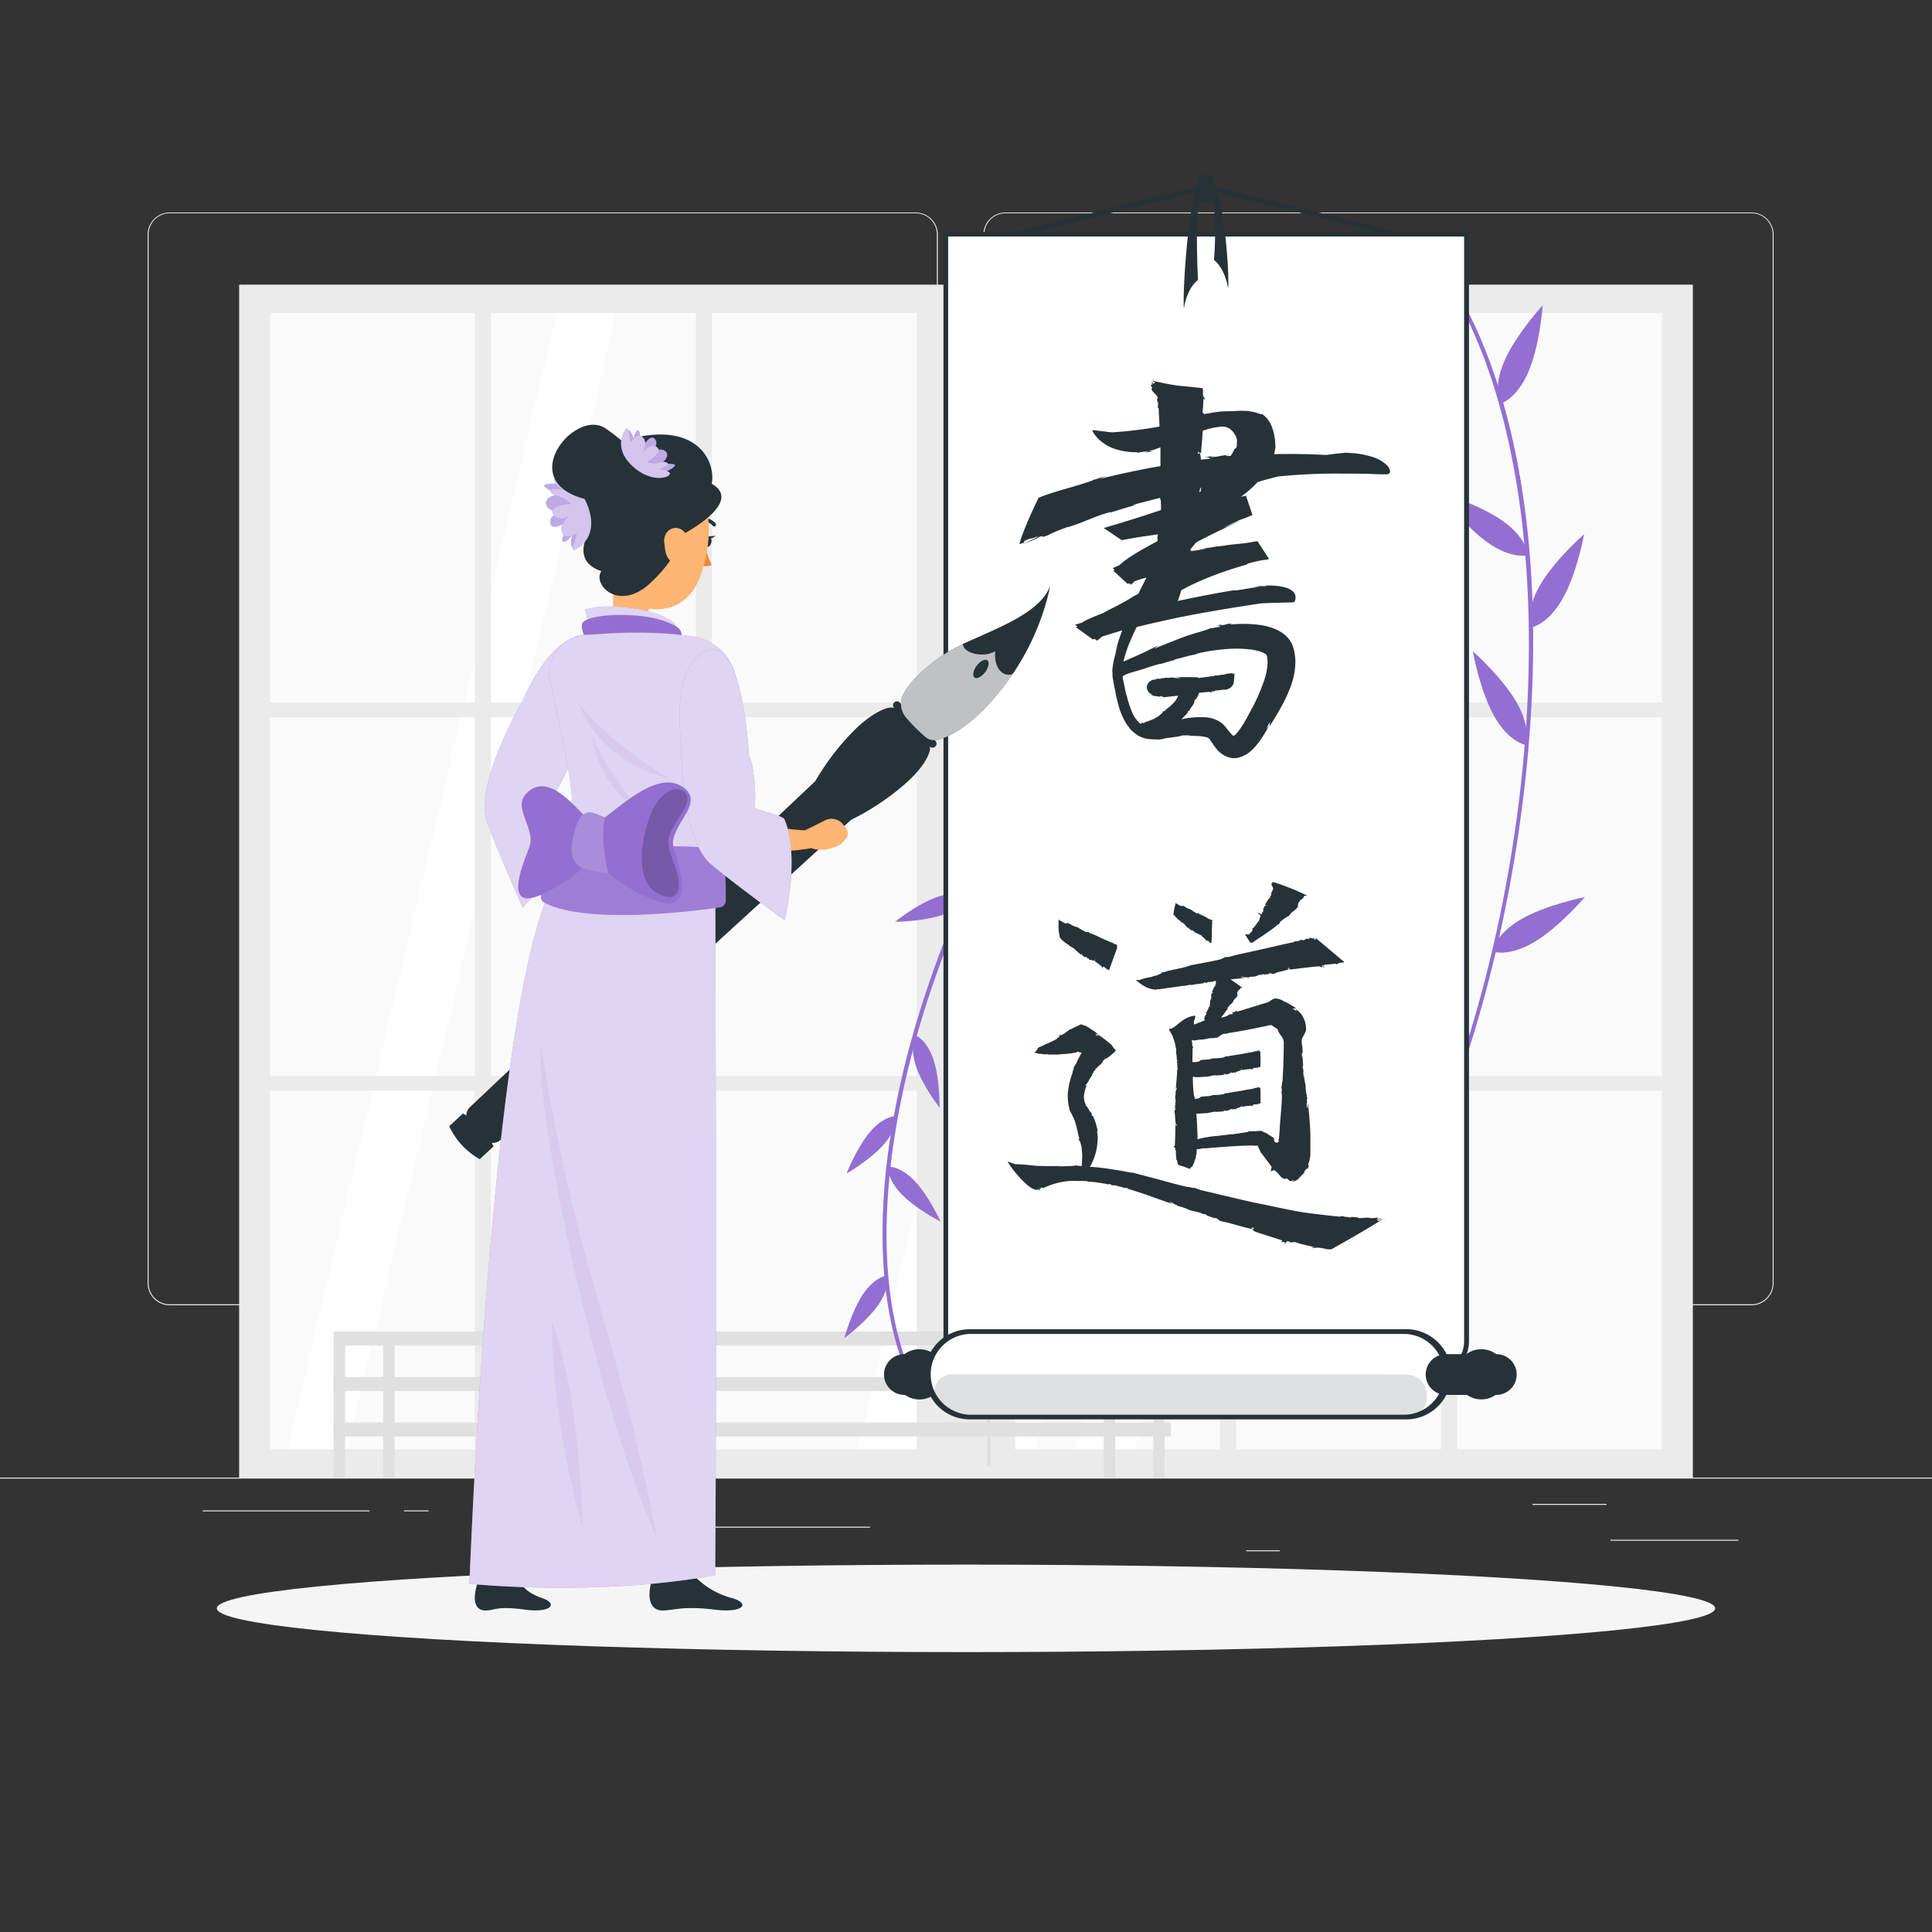 <svg xmlns="http://www.w3.org/2000/svg" viewBox="0 0 500 500"><rect x="0" y="0" width="500" height="500" fill="#333333" stroke="none"/><g id="freepik--background-complete--inject-34"><rect y="382.4" width="500" height="0.25" style="fill:#ebebeb"></rect><rect x="416.78" y="398.49" width="33.12" height="0.25" style="fill:#ebebeb"></rect><rect x="322.53" y="401.21" width="8.69" height="0.25" style="fill:#ebebeb"></rect><rect x="396.59" y="389.21" width="19.19" height="0.25" style="fill:#ebebeb"></rect><rect x="52.46" y="390.89" width="43.19" height="0.25" style="fill:#ebebeb"></rect><rect x="104.56" y="390.89" width="6.33" height="0.25" style="fill:#ebebeb"></rect><rect x="131.47" y="395.11" width="93.68" height="0.25" style="fill:#ebebeb"></rect><path d="M237,337.8H43.91a5.71,5.71,0,0,1-5.7-5.71V60.66A5.71,5.71,0,0,1,43.91,55H237a5.71,5.71,0,0,1,5.71,5.71V332.09A5.71,5.71,0,0,1,237,337.8ZM43.91,55.2a5.46,5.46,0,0,0-5.45,5.46V332.09a5.46,5.46,0,0,0,5.45,5.46H237a5.47,5.47,0,0,0,5.46-5.46V60.66A5.47,5.47,0,0,0,237,55.2Z" style="fill:#ebebeb"></path><path d="M453.31,337.8H260.21a5.72,5.72,0,0,1-5.71-5.71V60.66A5.72,5.72,0,0,1,260.21,55h193.1A5.71,5.71,0,0,1,459,60.66V332.09A5.71,5.71,0,0,1,453.31,337.8ZM260.21,55.2a5.47,5.47,0,0,0-5.46,5.46V332.09a5.47,5.47,0,0,0,5.46,5.46h193.1a5.47,5.47,0,0,0,5.46-5.46V60.66a5.47,5.47,0,0,0-5.46-5.46Z" style="fill:#ebebeb"></path><rect x="66.33" y="78.7" width="367.35" height="298.67" style="fill:#fafafa"></rect><polygon points="267.49 377.37 221.6 377.37 292.34 78.69 338.23 78.69 267.49 377.37" style="fill:#fff"></polygon><polygon points="293.23 377.37 277.88 377.37 348.63 78.69 363.97 78.69 293.23 377.37" style="fill:#fff"></polygon><polygon points="89.26 377.37 73.92 377.37 144.66 78.69 160 78.69 89.26 377.37" style="fill:#fff"></polygon><path d="M61.89,73.67V382.4H438.11V73.67ZM430.13,375.09H69.87V81H430.13Z" style="fill:#ebebeb"></path><rect x="237.26" y="77.91" width="25.48" height="301.55" style="fill:#ebebeb"></rect><rect x="66.33" y="181.79" width="367.35" height="3.83" style="fill:#ebebeb"></rect><rect x="66.33" y="278.44" width="367.35" height="3.83" style="fill:#ebebeb"></rect><rect x="32.04" y="225.94" width="300.24" height="4.18" transform="translate(410.19 45.87) rotate(90)" style="fill:#ebebeb"></rect><rect x="-25.15" y="225.94" width="300.24" height="4.18" transform="translate(353 103.07) rotate(90)" style="fill:#ebebeb"></rect><rect x="224.91" y="225.94" width="300.24" height="4.18" transform="translate(603.06 -146.99) rotate(90)" style="fill:#ebebeb"></rect><rect x="167.71" y="225.94" width="300.24" height="4.18" transform="translate(545.87 -89.8) rotate(90)" style="fill:#ebebeb"></rect><rect x="255.42" y="77.91" width="0.92" height="301.55" style="fill:#e0e0e0"></rect><rect x="99.16" y="348.22" width="2.97" height="34.18" transform="translate(201.29 730.62) rotate(180)" style="fill:#e0e0e0"></rect><rect x="298.46" y="348.22" width="2.97" height="34.18" transform="translate(599.88 730.62) rotate(180)" style="fill:#e0e0e0"></rect><rect x="86.33" y="348.22" width="2.97" height="34.18" transform="translate(175.64 730.62) rotate(180)" style="fill:#e0e0e0"></rect><rect x="285.63" y="348.22" width="2.97" height="34.18" transform="translate(574.24 730.62) rotate(180)" style="fill:#e0e0e0"></rect><rect x="86.33" y="344.62" width="216.68" height="3.6" transform="translate(389.34 692.83) rotate(180)" style="fill:#e0e0e0"></rect><rect x="86.33" y="356.38" width="216.68" height="3.6" transform="translate(389.34 716.36) rotate(180)" style="fill:#e0e0e0"></rect><rect x="86.33" y="368.14" width="216.68" height="3.6" transform="translate(389.34 739.89) rotate(180)" style="fill:#e0e0e0"></rect></g><g id="freepik--Shadow--inject-34"><ellipse id="freepik--path--inject-34" cx="250" cy="416.24" rx="193.89" ry="11.32" style="fill:#f5f5f5"></ellipse></g><g id="freepik--Parchment--inject-34"><path d="M234,352.93a.51.51,0,0,1-.47-.33c-9.09-25.29-6-62.7,8.46-102.63,13.64-37.64,35-69.57,55.7-83.33a.5.5,0,0,1,.69.14.48.48,0,0,1-.14.69c-42.45,28.21-83.33,130.38-63.77,184.79a.5.5,0,0,1-.47.67Z" style="fill:#936FD1"></path><path d="M227.42,337.54c3.05-4.48,2.17-7.46,2.17-7.46s-3.1.26-6.16,4.74-4.91,11.49-4.91,11.49S224.36,342,227.42,337.54Z" style="fill:#936FD1"></path><path d="M228.88,296c3.53-4.12,3-7.17,3-7.17s-3.1-.08-6.63,4-6.15,10.88-6.15,10.88S225.35,300.13,228.88,296Z" style="fill:#936FD1"></path><path d="M244,236.74c5.12-1.81,6.16-4.74,6.16-4.74s-2.65-1.62-7.76.19-10.76,6.36-10.76,6.36S238.87,238.54,244,236.74Z" style="fill:#936FD1"></path><path d="M236.7,305.62c-3.74-3.93-6.83-3.68-6.83-3.68s-.4,3.08,3.34,7,10.21,7.21,10.21,7.21S240.44,309.55,236.7,305.62Z" style="fill:#936FD1"></path><path d="M241.58,274.21C239.87,269.06,237,268,237,268s-1.67,2.62,0,7.77,6.15,10.88,6.15,10.88S243.29,279.36,241.58,274.21Z" style="fill:#936FD1"></path><path d="M271.92,203c.76-5.37-1.35-7.64-1.35-7.64s-2.66,1.6-3.42,7,.67,12.48.67,12.48S271.16,208.33,271.92,203Z" style="fill:#936FD1"></path><path d="M337.32,349.88a.51.51,0,0,1-.36-.15.51.51,0,0,1,0-.71c24.89-24.53,45.77-74.38,54.51-130.09,9.12-58.22,3.21-112-15.82-144a.5.5,0,0,1,.18-.68.48.48,0,0,1,.68.17c19.43,32.62,25.24,85.34,15.94,144.66-8.76,55.9-29.76,106-54.78,130.65A.54.54,0,0,1,337.32,349.88Z" style="fill:#936FD1"></path><path d="M389.26,93.58c-3,7-1,10.94-1,10.94s4.23-1.19,7.27-8.24S399.25,79,399.25,79,392.3,86.53,389.26,93.58Z" style="fill:#936FD1"></path><path d="M398.44,151.64c-3.79,6.68-2.19,10.77-2.19,10.77s4.33-.73,8.12-7.4,5.6-16.77,5.6-16.77S402.23,145,398.44,151.64Z" style="fill:#936FD1"></path><path d="M393.48,238c-6.62,3.9-7.27,8.24-7.27,8.24s4.11,1.53,10.73-2.36,13.22-11.73,13.22-11.73S400.09,234.14,393.48,238Z" style="fill:#936FD1"></path><path d="M385,140.41c6.25,4.44,10.49,3.27,10.49,3.27s-.29-4.39-6.54-8.83-16.12-7.26-16.12-7.26S378.73,136,385,140.41Z" style="fill:#936FD1"></path><path d="M386.7,185.35c3.76,6.69,8.09,7.43,8.09,7.43s1.61-4.08-2.15-10.77-11.47-13.45-11.47-13.45S382.94,178.66,386.7,185.35Z" style="fill:#936FD1"></path><path d="M363.8,292.48c.4,7.66,3.95,10.25,3.95,10.25s3.26-2.94,2.86-10.6-4.3-17.15-4.3-17.15S363.41,284.81,363.8,292.48Z" style="fill:#936FD1"></path><path d="M247.06,361h-13a5.29,5.29,0,0,1-5.28-5.28h0a5.29,5.29,0,0,1,5.28-5.27h13a5.28,5.28,0,0,1,5.27,5.27h0A5.29,5.29,0,0,1,247.06,361Z" style="fill:#263238"></path><path d="M244.44,355.67a6.5,6.5,0,1,1-6.5-6.49A6.5,6.5,0,0,1,244.44,355.67Z" style="fill:#263238"></path><path d="M253.3,60.6H371a8.52,8.52,0,0,1,8.52,8.52V355.67a0,0,0,0,1,0,0H244.77a0,0,0,0,1,0,0V69.12A8.52,8.52,0,0,1,253.3,60.6Z" transform="translate(624.3 416.28) rotate(180)" style="fill:#fff"></path><path d="M371,356.28H253.3a9.13,9.13,0,0,1-9.13-9.13V60h136V347.15A9.14,9.14,0,0,1,371,356.28ZM245.38,61.21V347.15a7.93,7.93,0,0,0,7.92,7.92H371a7.92,7.92,0,0,0,7.91-7.92V61.21Z" style="fill:#263238"></path><path d="M359.72,121.73a3.23,3.23,0,0,0-1-1.52,7,7,0,0,0-.62-.51,6.86,6.86,0,0,0-.62-.42c-.19-.12-.39-.23-.59-.34l-.34-.16-.26-.12-.32-.13-.4-.15a5.26,5.26,0,0,0-.54-.17,22.78,22.78,0,0,0-6-1l-.81-.06s.09,0-.53.08c-1.7.13-3.18.33-4.4.52-4.82-.26-9.52-.31-13.55-.22.12-.54.22-1,.3-1.47s0-1.05.06-1.44l-.08.84a11.14,11.14,0,0,0-.07-1.79c-.08-.53-.16-1-.23-1.37-.19-.78-.42-1.35-.58-1.88a6.78,6.78,0,0,0-2.56-3.3c.12.28-.83-.14-2-.47-.57-.12-1.19-.21-1.73-.29l-1.36-.06.07,0c-1,0-2.57.13-4.25.13a23.48,23.48,0,0,0-4.68.61l.08-.11-1,.25c-.15-.15-.63-.39-.48-.89.2-1,.14-2.13.25-3.16.16,0,.25.23.34.45,0-.14,0-.35.1-.48-.3.25-.17-.43-.3-.24-.63-.75,0-1.74-.46-2.43-.31,0-2.94-.32-5.62-.56s-6.7-1.26-7.07-1.25c0-.18,0-.36.06-.42-.17.06-.23.42-.11.6l.4,0c.17.43-.23.11-.17.53-.32,0-.42-.35-.48-.69,0,.31-.22.62.14.73-.1.29-.39,0-.5.33.12.24.46.56.3.85h-.06c-.26.68,1.85,1.93,1.57,2.59l-.11-.07c-.17.23.1.69-.07,1.11.05-.12.27-.22.32,0-.17.48.05.82-.19,1.18l.31.35c0,.78.12,2.68.21,4.67-.44.09-.89.17-1.34.24A104,104,0,0,1,288,111.88c-.73,0-1.56-.15-2.34-.24s-1.53-.16-2.39-.31l-.57,0a3,3,0,0,0,.33.71,8.37,8.37,0,0,0,1.53,1.83,11.43,11.43,0,0,0,3.51,2.15,17,17,0,0,0,6.16,1l.11.15,1.53-.25a11.07,11.07,0,0,0,1.93-.36c.36-.1.52-.13.57-.07-.78.16-1.51.34-2.41.45,1.94-.25.75,0,.17.2l1.17-.17c.35-.06.68-.12,1-.16s-.33,0-.64,0c.59-.19,1.36-.43,2.12-.64-1.3.36-3.24.88-2.08.52.89-.29,1.76-.59,2.62-.91v.25h0l0-.06v.07l-.41.11.41-.11c0,1.17,0,2.84,0,4.59-5.24.88-10.66,2.07-15.73,3.31a12.22,12.22,0,0,1,2.65-.92c-.84.19-2.1.53-2.9.63,1.56-.17-2.58.8-1.37.6-4.41,1.67-10.39,2.93-14.21,4.6-.09.29-1.48,3-2.7,5.89s-2.3,5.78-2.19,6.07l1.14-.4.08-.4c2.73-1.24.72-.09,3.42-1.19.23.19-2.23,1.24-4.4,2.18,2-.79,4-1.4,4.7-2,1.9-.63-.09.39,2.18-.39a42,42,0,0,1,5.48-2.27v.06c4.56-1.39,6.78-2.82,11-3.91l-.43.22c1.51-.34,4.37-1.42,7.08-2.05-.77.17-1.47.21.13-.29,2.43-.58,4.23-1.12,6-1.53,0,.92.18,0,.19,1.25a15.15,15.15,0,0,1,0,1.92c-5.22,1.77-10.37,3.34-14.81,4.64l4.66,3.14.32-.06h0l.92-.17-.06,0,.08,0c4-.73,6-.94,8.13-1.28-.06.39-.12.71-.17.92a2.58,2.58,0,0,1,.09.83c-3.76,2-7.66,4.15-9.94,6.26h0c-.55.21-1.12.49-1.68.75l.46.42-.29.27,3.7,3.39.4-.18.41.38,1-.9.48-.16c.79-.27,1.13-.4,2-.64l.56-.13c-.65,1.26-1.31,2.56-1.95,3.87,0,.09-.08.18-.13.27l-2.15,1.21.72-.37c-4.53,2.66-4,2.16-7.63,4.14.43-.08-4.42,1.6-5.51,2.53l-1.86.53.62.45-.31.25,4.33,3.12.45-.15.64.46,1.34-1.07c1.71-.52,3.36-1.07,5.18-1.59a46.54,46.54,0,0,0-2,6.42,26.11,26.11,0,0,1,.93-2.91,27.66,27.66,0,0,0-.71,2.69,19.9,19.9,0,0,0-.81,4.36l.07.45a7.29,7.29,0,0,0,0,.81c.09.95.24,1.44.31,1.93s.15.81.21,1.06c.11.5.14.65.17.79s0,.44.69,3.17a18.32,18.32,0,0,0,2.58,6c-.09-.18-.1-.24.23.22a5.42,5.42,0,0,0,.93,1.08c.27.23.53.49.79.67a4.61,4.61,0,0,1,.57.41,5.59,5.59,0,0,0,1,.48,5.69,5.69,0,0,0,1.26.39,3.13,3.13,0,0,0,.88.11c.11,0,.13,0,.07,0,.78.15,3,0,1.48.16a8.83,8.83,0,0,0,1.31-.1c.4-.06.79-.11,1-.17l-1.08.12c.78-.11,1.3-.2,1.82-.29l1.41-.19c.86-.11,1.61-.21,2.41-.36l-.93.05a11.46,11.46,0,0,1,3.31-.12c-.49,0-1,.07-1.49.11a26.65,26.65,0,0,1,3,0,9.65,9.65,0,0,1,2.29.32,4.92,4.92,0,0,0-.5-.16,4.23,4.23,0,0,1,.93.27,2.08,2.08,0,0,1,.33.22c.06,0,0,.08.08.1s.07.09.12.16l.16.23.8,1.19.53.7.32.4a2.32,2.32,0,0,0,.38.42,6.86,6.86,0,0,0,1.07.88l.59.38c.21.1.43.18.64.27a5.25,5.25,0,0,0,1.35.34,3.28,3.28,0,0,0,.7,0,5.2,5.2,0,0,0,.69-.08,9.26,9.26,0,0,0,1.32-.43c.39-.21.82-.41,1.18-.62a11.69,11.69,0,0,0,1.54-1.35c.22-.22.43-.45.64-.67l.52-.66a14.45,14.45,0,0,0,.91-1.25l.74-1.14.56-.93c.33-.56.58-1,.72-1.31l-.8.91,1.07-1.95c-.14.22-.08,1.21-.25,1.36.65-1,2-3.07,3.49-5.86a36,36,0,0,0,2.16-4.86,18,18,0,0,0,1.11-6.25,11.34,11.34,0,0,0-.15-1.73,6.31,6.31,0,0,0-.15-.85c-.07-.29-.12-.56-.23-.9a7,7,0,0,0-2.55-3.61,10.67,10.67,0,0,0-3.11-1.59,15.92,15.92,0,0,0-2.74-.66,33,33,0,0,0-7-.21c-1.87.08-.36-.25-.33-.29-2.27.33-1,.29-2.88.56-.52.06.09-.16.38-.23a9,9,0,0,0-1.66.33c1.05-.13.64.18,1.1.24-.81.13-1.61.27-2.41.44l.08-.15a31.62,31.62,0,0,1-3.58,1.21,57,57,0,0,0-5.78,2c-1.9.74-3.78,1.49-5.58,2.24A9.88,9.88,0,0,1,300,167c-.48.19-1.21.52-1.67.67.91-.27-1.48.7-.79.45-2.05,1.07-4.67,2.12-6.79,3.11,0-.16.07-.31.1-.48a33.68,33.68,0,0,1,1.31-4c.56-1.42,1.26-2.94,2-4.48,3.51-.88,8.12-1.88,10.12-2.31,5.72-1.2,14.6-2.72,22.27-3.82,1.67-.09,6.15-.2,7.76-.24l.64-.08a2.28,2.28,0,0,0,.12-2.17c-.54-1.06-2.47-2.23-7.51-2.11l.17.12c-2.49.25-3.6.59-3.45.45,1.13-.17,2.25-.34,3.38-.46-2.2.24-1.1.06-.16-.11h-.12c-.88.09-1.71.2-2.41.28-.48.11.36,0,.75,0-1.32.24-3.17.59-4.78.82-2.52.43-.19-.14-3.13.36-4.4.76-8.74,1.62-13,2.53l.46-1.32c.17-.5.32-1,.47-1.48l1.59-.85c1.21-.6,2.53-1.22,3.89-1.8,2.71-1.16,5.54-2.17,7.72-2.86s3.69-1.11,3.78-1.13l.24-.25c2-.54,3.49-.83,3.79-.87a9.7,9.7,0,0,0,1.69-.3l-3-4.61-1.06.14c-1.61.45-6,.68-7.44,1,0,0-2.07.28-2,.18-.62.23-2.16.35-3.47.6-.48.11.36,0,.72,0l-3,.53c-1.19.15-1.5.12-.21-.11l-.89.15c.06-.18.1-.34,0-.44s.05-.07.09-.14a.87.87,0,0,1,.09-.11.09.09,0,0,1,.09,0s0,0,0,0c.39-.5.8-1,1.22-1.5,5.08-2.68,9.41-4.66,11.58-5.66-1,.34-3.38,1.51-4.35,1.79,2-1,3-1.37,3.86-1.87a30.63,30.63,0,0,0,3.46-1.34l-1.67-5-1.3.3.53-.41a29.14,29.14,0,0,0,3.75-3.38c.5-.16,1-.33,1.52-.47.82-.24,1.64-.45,2.44-.66l1.29-.34c2-.19,4.05-.36,6.1-.49,3.47-.2,7-.3,10.3-.26,1.67,0,5.7,0,7.4.08l2.55.1c.44,0,.84,0,1.37,0,.15,0,.29,0,.53,0a1.13,1.13,0,0,0,.67-.31.74.74,0,0,0,.1-.16A1,1,0,0,0,359.72,121.73ZM311,126.26l-.28.34.12.37-.38.48c0-.17-.14-.51.07-.56a3,3,0,0,0,0-.53Zm-.65,1.28h0l0,0Zm2.4-16.53,1.55-.37,1.51-.21a5.7,5.7,0,0,1,1.43.07,5.18,5.18,0,0,1,.65.26,2.13,2.13,0,0,1,.61.4,4,4,0,0,1,1,1.17,3.39,3.39,0,0,1,.65,2.1c-.08.13-.06.06-.05,0a.51.51,0,0,0,0,.24s0,0,0,0-.08.06,0,0a2.81,2.81,0,0,1-.13,1.14,1.37,1.37,0,0,1-.56.46s0,.08-.07.29l-.52.94c-.1.15-.23.33-.36.5-2.52.1-.33-.27-.3-.3-3.51.36-1.49.32-4.48.59-.82,0,.15-.18.6-.25a18.67,18.67,0,0,0-2.61.32c1.64-.1,1,.23,1.7.32l-2.59.28a5.1,5.1,0,0,0-.29-1.74l-.35.28-.2-.58c0,.07,1,.35.87.4.05-.61.21-2.51.36-4.38,0-.51.07-1,.11-1.48Zm-1.23-3.86-.07,0v0Zm-11.24,8.95h0Zm-7,57.8v0c2.9-.76,4.32-1.45,7-2.11l-.27.11c1-.2,2.74-.81,4.43-1.2-.49.11-.93.14.07-.16,1.94-.44,3.24-.91,4.59-1.11l1.26-.43a52.09,52.09,0,0,1,7.81-1.07,29.89,29.89,0,0,1,5.25.13,14.33,14.33,0,0,1,2.48.49,5.59,5.59,0,0,1,1.72.78c.14.11.15.08.22.29a7.12,7.12,0,0,1,.2,2,16,16,0,0,1-.91,4.56,50.76,50.76,0,0,1-3.15,7.24l.1-.25c-1.17,2.21-2.87,5.6-4.55,7.13l-.07.07h0l-.06,0-.05,0,0,0a.1.1,0,0,1-.09,0,.14.14,0,0,1-.09,0,.53.53,0,0,1-.17-.08l-.09-.09c-.12-.12-.21-.2-.34-.35-.27-.3-.54-.64-.86-1a11.2,11.2,0,0,0-1.37-1.57,7.5,7.5,0,0,0-4.2-1.63,22,22,0,0,0-6.41.5c.18-.16.37-.35.56-.55s.6-.57.8-.82.36-.41.37-.42l-.11-.15c.41-.49.29,0,.62-.51-.07-.34.6-.81.6-1.07,0,0,.17-.24.23-.2,0-.2.23-.47.34-.75,0-.11-.07.05-.15.11a5.19,5.19,0,0,0,.23-.62c.13-.22.23-.27.15,0,.09-.23.63-.93.77-1.34l.11-.33a1.11,1.11,0,0,0,0-.19c1.23-.13,2.33-.24,2.71-.26s.09.17.09.19c.43-.09.17-.14.54-.18.1,0,0,.09-.06.12.16,0,.31,0,.32-.07-.21,0-.15-.17-.25-.25l.47,0V179c.1,0,.22-.28.69-.29.79-.06,1.63-.2,2.42-.29,0,.06-.16.11-.32.16a1.56,1.56,0,0,1,.37,0c-.21-.06.32-.11.16-.12a1.28,1.28,0,0,1,.24-.11,2.26,2.26,0,0,0,1.69-1.79c.09-1,.19-2.14.16-2.27a1.84,1.84,0,0,1,.35,0,.84.84,0,0,0-.51,0v.12c-.36.1-.1-.06-.46,0,0-.09.29-.16.58-.22-.27,0-.54,0-.63.12-.25,0,0-.13-.3-.13a2.12,2.12,0,0,1-.72.18v0c-.62,0-.88.28-1.44.25l.05,0c-.21,0-.57.1-.93.08.11,0,.21.07,0,.11a8.89,8.89,0,0,1-1,0l-.26.14c-.7.09-2.47.33-4.21.54l0-.2c-2.45-.05-4.79-.06-5.72,0,.26.1.93,0,1.13.18-.56.08-.79,0-1,.06a.46.46,0,0,0-.28-.1,1.07,1.07,0,0,0-.25,0,.79.79,0,0,1-.47-.14l-.08.13-.14-.08a4.43,4.43,0,0,1-1.43.06,13.13,13.13,0,0,1-1.37.17c.06,0,.22.07,0,.11,0-.11-.48.1-.59,0s-.31,0-.51.07-.4.11-.2.15a1.05,1.05,0,0,0-.3,0l-.18,0-.09,0-.19.06-.18.07-.18.08-.23.14a1.92,1.92,0,0,0-.21.16,2,2,0,0,0-.29.3,1.88,1.88,0,0,0-.43,1.31,2.08,2.08,0,0,0,.41,1,2.54,2.54,0,0,0,.41.41,2.75,2.75,0,0,0,.47.3l.19.1s0,0-.12,0l-.08,0-.28-.14a3.31,3.31,0,0,1-.35-.25l0,0-.14-.13a1.86,1.86,0,0,1-.21-.28.2.2,0,0,0,0,.08,2.32,2.32,0,0,0,.32.35l.12.1a2.79,2.79,0,0,0,.52.33c.12.06.31.13.39.16l.35.1a1.64,1.64,0,0,0,.36.06l-.36-.12.95.18a1.3,1.3,0,0,0,.59,0l-.22-.09c.37,0,.7,0,.83.2l-.4,0a6.19,6.19,0,0,0,1.51,0h-.17c.44-.06,1.87-.19,3-.33a.62.62,0,0,1-.12.17.12.12,0,0,1,0,.16c-.09.21-.25.4-.33.61v0a2.6,2.6,0,0,1-.43.58,6.56,6.56,0,0,1-.83.86l-.46.44-.48.37-.64.53.08,0c-.39.39-.43.21-.81.4.14.12-.19.47-.33.58v0c-.22.16-.69.61-1.07.86l0-.1a4.89,4.89,0,0,1-1.2.7l-1.08.41a5.74,5.74,0,0,0-1.22.52l-.61-.06-.07.06s0,.12,0,.31a7.7,7.7,0,0,1-2.15-2.71,29.26,29.26,0,0,1-1.69-5.29c.21.94.08.63-.09-.1-.56-2.6-.53-2.71-.58-2.8a4.61,4.61,0,0,1-.1-.46,6.34,6.34,0,0,1-.13-.8l0-.28C291.35,174.49,292.38,174.14,293.33,173.9Z" style="fill:#263238"></path><path d="M357.47,315.63l-.44.28c-1,.08,0-.17-.8-.17a3.91,3.91,0,0,1,1.75-.27,2.8,2.8,0,0,0-1.49,0c-.43-.1.44-.27-.1-.37a6.19,6.19,0,0,1-1.86.12l.07,0c-1-.26-2.43.2-3.31-.07l.22-.06c-.24-.14-1.29,0-1.86-.21.15.05.13.21-.36.2-.67-.19-1.41-.14-1.81-.34l-.86.12c-1.45-.14-5.09-.53-8.61-1s-10-2-11.32-2.2h.1c-3.9-.71-11.87-2.72-16-3.65a16.92,16.92,0,0,0-2.08-.7c.34.15.19.2-.09.12-2-.55-.16.05-2.18-.44-1.17-.26-3.95-1-6.71-1.78l-6.56-1.72c-1.18-.07-2.57-.47-3.7-.6h.12l-1.81-.27c-.84-.14-1.85-.3-2.88-.41s-2.05-.2-2.92-.25c.09-.11.06,0,.25-.27a14.57,14.57,0,0,0,1.82-6.85c0-.06,0,0,.06.08a15.08,15.08,0,0,0-.17-2.07.55.55,0,0,1,.12-.32c0,.06-.19-.87-.48-1.82a10.47,10.47,0,0,0-.47-1.29l-.26-.62-.19,0c-.37-.68.09-.29-.29-.9-.35-.13-.63-1-.89-1.16a.88.88,0,0,0-.06-.16c0-.07,0-.1,0-.12-.15,0-.14-.15-.25-.23s0,.05,0,.09l-.21-.21c0-.11,0-.17.11-.07a4.53,4.53,0,0,1-.54-2.51,10.85,10.85,0,0,1,.8-2.9c-.15.08-.19.39-.39.45,0-.27.17-.35.13-.49.26,0,.31-.51.62-.6l-.09-.12.14-.09c.49-1.08.05-.27.66-1.15.34-.53.33-.88.62-1.12,0,0-.2.11-.13,0,.13,0,.19-.4.35-.4s.45-.53.18-.49c.13,0,.47-.36.36-.1a1.27,1.27,0,0,0,.27-.33l-.18.12a.86.86,0,0,1,.13-.14l0-.05s.05-.08.09-.09l.2-.07.5-.47a4.1,4.1,0,0,0,.73-.88l-.39.29c.24-.26.46-.49.67-.68a1.91,1.91,0,0,1,.33-.25,1.86,1.86,0,0,1,.43-.2,2.71,2.71,0,0,0-.56.58l.3-.31.41-.33.74-.59c.47-.38.88-.74,1.3-1.13l-.38.29.24-.24.17-.16c0-.05.26-.12-.13-.14a12.53,12.53,0,0,1-1-1.35c-1.42-1.13-3-2.5-3.67-2.64l.21.38c-.25-.11-.5-.22-.73-.34.06,0,.71-.22.74-.13a8.25,8.25,0,0,1-.66-.52,4.17,4.17,0,0,0-.46-.33l-.46-.31-1.2-.75a1.74,1.74,0,0,0-.8-.35c-.28-.08-.55-.22-.83-.31-.64.29-1.35.6-2,.94l-1,.47a1.31,1.31,0,0,0-.37.24l-.29.22-.47.34-.37.25-.52.31c-.34.13-.14-.18-.14-.2-.36.31-.12.25-.45.45-.09,0,0-.11,0-.17-.14.11-.28.16-.28.22.2-.07.18.14.29.2l-.44.24v-.1c-.09.05-.16.4-.62.58-.75.37-1.57.8-2.36,1.13a1.38,1.38,0,0,1,.32-.24,1.84,1.84,0,0,1-.36.15c.2,0-.32.19-.17.15a12.9,12.9,0,0,1-1.85.83,3.86,3.86,0,0,1-.5.81c-.25.32-.52.51-.52.54l-.42-.06a5.74,5.74,0,0,0,.6.09l0,0a4.68,4.68,0,0,1,.54.08,2.31,2.31,0,0,1-.72-.05,4,4,0,0,0,.76.09c.29.06,0,.05.33.11a7.23,7.23,0,0,1,.88.07h0c.73.15,1.08,0,1.76.11l-.07,0c.25.06.7,0,1.14.08-.13,0-.25-.09,0-.09.5.07.82,0,1.21.08l.32-.1a29.2,29.2,0,0,0,3.2-.27,11.21,11.21,0,0,0,1.46-.28l.14-.14.1,0,.19.06.26.11.09,0,.07,0,0,0a1.39,1.39,0,0,1,.38.18l.14.1-.23,0h0v0l0,0-.05.08a1.83,1.83,0,0,0-.1.2c-.48.88-.88,1.71-1.18,2.38a7.77,7.77,0,0,0-.72,1.26c.14-.21.18-.09.1.08-.53,1.25,0,.11-.44,1.41a20.47,20.47,0,0,0-1.05,4.58,13.33,13.33,0,0,0,.09,2.92,15.73,15.73,0,0,0,.44,2c.22.37.45.79.66,1.23a4.15,4.15,0,0,0,.43.82l-.06,0a12.12,12.12,0,0,1,.7,2.2c.26,1,.43,2.05.54,2.41v-.1c.22.62,0,.55.06,1.05.17-.08.35.47.4.69h0a12.7,12.7,0,0,1,.37,1.61l-.09,0a10.41,10.41,0,0,1,.15,1.66c0,.69-.09,1.71-.11,2.68a12.72,12.72,0,0,1-1.7-.21c.13.16-.93.2-1.34.2l0,0c-.61,0-2,.09-3,.07l0-.09c-.84.07-4.51,0-5.15,0-1.49-.08-4-.46-6-.46-.59-.19-1.19-.39-1.84-.63l-.16,0s.21.36.62.95,1,1.43,1.81,2.34c1.54,1.81,3.63,3.86,4.87,3.93l.14.18.26-.22c.41-.16.43-.43.54-.27a4.14,4.14,0,0,0-.5.3c.39-.2.22.05.19.24a1.37,1.37,0,0,1,.47-.19c0-.11-.11,0-.2,0,.13-.19.27-.49.59-.56s.22.21.7,0a18.25,18.25,0,0,1,8-1.76c.08,0,0,0-.12.05,1.06-.06,2,0,3,0a1.08,1.08,0,0,1,.41.16,21.19,21.19,0,0,1,2.58.24c.67.09,1.34.2,1.85.29l.88.19.09-.14c1,.21.26.24,1.2.39.41-.16,1.55.38,1.9.35,0,0,.44.14.4.21.16-.09.47.09.77.14.11,0-.07-.06-.14-.12l.67.13c.25.1.3.2,0,.14.86.26,3.35,1,5.85,1.9s5,1.8,5.94,2.09c-.2-.2-.79-.33-.95-.58.51.08.7.29.95.27.11.33,1.06.45,1.34.86l.19-.1.21.18a10.5,10.5,0,0,1,2.41.85c1.11.4,1.71.37,2.29.68-.09,0-.3-.22,0-.16,0,.17.8.18.89.38.28.09,1.19.45.94.13.13.16.93.51.41.41a3.4,3.4,0,0,0,.74.27l-.33-.19a8.5,8.5,0,0,0,2,.71l-.31-.22c.55.2,1,.36,1.17.66l-.59-.15a13.65,13.65,0,0,0,2.29.7l-.28-.1c1,.16,6.25,1.83,7.26,1.82l-.36-.35.83.11c-.09,0-.56.51-.62.42.84.28-.48.15,2,.94l3.52,1.12c1.05.32,1.86.59,2.2.73.45.3-.38.34-.43.37.86.16.65-.1,1.26.11.12.09-.28.14-.42.14.32.06.46.21.64.13-.25-.18.29-.38.39-.58.26.09.54.17.82.25l-.28.15c.18.06,1.16-.3,1.89,0s1.41.43,2.17.62,1.6.35,2.33.55a2.61,2.61,0,0,1-1,.08c.2.05.55.09.63.21-.1-.27.83,0,.65-.12,1.75-.18,2.64.54,4.18.4.33-.2,3.41-1.91,6.5-3.71s6.22-3.7,6.57-4a2.66,2.66,0,0,1,.71.07C358.52,315.63,357.92,315.57,357.47,315.63Z" style="fill:#263238"></path><path d="M300.35,252l0,0c-.28.09-.8.38-1.27.54l-.09-.08a8,8,0,0,1-1.41.46,12.09,12.09,0,0,0-2.68.71H294l-.05,0a13.91,13.91,0,0,0,1.52,1.16,7.12,7.12,0,0,0,3,1.26l.08.06.24-.06c.35,0,.36-.13.45-.06l-.42.07c.32,0,.17,0,.11.09a2.85,2.85,0,0,1,.4,0s-.08,0-.15,0a1.17,1.17,0,0,1,.5-.16c.31-.06.18.09.55,0,2-.32,4.06-.56,6.11-.87.1,0,0,0,0,.05.58-.12,1.15-.19,1.66-.31a3.06,3.06,0,0,1,.43.08,7.41,7.41,0,0,1,1.48-.26l1.13-.16.55-.06-.19-.15c.62-.09.45.14,1,0-.11-.25,1-.1,1-.24,0,0,.32,0,.41.06-.1-.13.25-.06.38-.12s-.1,0-.2-.06l.35-.09c.22,0,.37.08.21.12l.18,0a2.35,2.35,0,0,1-.13.42l.18.18c0,.14-.23-.16-.22,0,.24.29-.11.2,0,.37,0,0-.05,0-.13,0,.14.15,0,.1,0,.17s.05,0,.1.06v.14c-.06,0-.14-.07-.14-.13a7.3,7.3,0,0,0-.73,1.62c.1.06.07-.09.23,0s-.07.08,0,.2c-.23-.19-.12.1-.35-.06l.11.14-.09,0c0,.43,0,.13-.1.38s.09.41,0,.45.09,0,.1.09c-.1-.09,0,.18-.08.1a.19.19,0,0,0,.08.26c-.08,0-.15,0-.18-.08,0,0-.06.05,0,.11h.06c0,.15-.17.12-.09.33h.08c0,.09-.05.16-.19.07v-.13a.77.77,0,0,0-.06.41l0,0c.07.27-.15,1.1-.07,1.37l.12,0,0,.19s-.27-.35-.24-.33a12.78,12.78,0,0,1-.75,1.67c-.09,0-.13-.11-.14-.12s.06.13,0,.21-.06-.07-.06-.09-.06.06,0,.1.13.09.2.14l-.06.1-.06-.06s.13.23,0,.31-.2.39-.3.56a.27.27,0,0,1,0-.16s0,.07-.06.07,0,.12,0,.11c.06.28-.15.33-.12.54l.23.31a26.72,26.72,0,0,1-2.89,1.15v0c0-.14,0-.28,0-.41a1.26,1.26,0,0,0,0-.45l.21-.55.11-.29a1.31,1.31,0,0,1,.05-.15l0-.23-.16-.21a4.89,4.89,0,0,0-1,.2,7,7,0,0,0-2.08,1c-.71.5-1.5,1.18-2.13,1.67a2.73,2.73,0,0,1-.91.49,1,1,0,0,1-.39,0,.48.48,0,0,1-.17-.05h0l.16.27c.14.13-.24.07-.08.21a6.29,6.29,0,0,1,1,1.85,17.37,17.37,0,0,1,.64,2.15s0,0-.07-.05c.14.45.19.85.28,1.26a.39.39,0,0,1-.11.19,14.18,14.18,0,0,1,.23,2.35l.16,0c0,.46-.18.14-.12.56.22.16,0,.7.11.84s0,.21-.09.19c.12.07,0,.22.06.35s0,0,.07-.08l.05.3c0,.12-.11.15-.13,0,0,.39-.07,1.53-.16,2.67s-.2,2.29-.21,2.71c.12-.11.07-.37.24-.46.07.22-.06.32,0,.42-.24.09-.1.49-.36.66l.13.06-.09.11c.05,1,.05.23-.08,1.1,0,.5.15.74,0,1,0,0,.11-.15.13,0s.06.35-.08.41-.05.54.15.41c-.1.06-.18.43-.24.21a1,1,0,0,0,0,.34l.07-.16c0,.42-.19.64-.05.92l.1-.15c0,.25,0,.46-.22.55l0-.25a2.81,2.81,0,0,0,0,1V288c.14.45.14,2.77.38,3.18l.18-.18.12.35s-.53-.18-.47-.21c-.05.75-.08,4.67-.18,5.37-.1.28-.27,0-.29,0,.06.34.17.15.16.44,0,.08-.13,0-.16-.07,0,.13,0,.25,0,.26.06-.16.27-.08.4-.15v.38l-.13,0c0,.08.35.22.3.59a11.39,11.39,0,0,0,.16,1.92c-.07,0-.13-.14-.19-.28a.72.72,0,0,1,0,.29c.09-.15.13.27.16.15.34.47.24,1.06.52,1.47.1,0,1,.28,1.68.52s1.22.47,1.3.47c-.1.13-.19.25-.23.29a1.4,1.4,0,0,0,.33-.4l-.08,0c.14-.3.1-.07.27-.36.1,0,0,.26-.21.49.17-.21.36-.41.32-.5.15-.2.1,0,.28-.21a2.48,2.48,0,0,1,.25-.6h0c.35-.48.16-.74.43-1.18l0,0c.12-.15.13-.46.28-.74-.05.08-.16.15-.14,0,.18-.32.14-.54.29-.78l-.1-.23a5.76,5.76,0,0,0,.11-.85l.17,0h-.17v-.08l.2,0c.57-.06.81-.18.79-.11l-.78.12c.57-.08.19,0,0,.09.23,0,.46-.06.65-.07s-.08,0-.17,0a5.51,5.51,0,0,1,1.1-.21c.59-.06.05.1.74,0,3.66-.31,8.49-.73,12.25-.71.09,0,0,0-.12.05h1.16c.14,0,.1,0,.11,0h0s0,0,0,0h0l-.1.16,0,0s0,0,0,.1a11.68,11.68,0,0,1,.53,1.09l.12.26a1.5,1.5,0,0,0,.15.21l.21.28c.27.36.56.74.85,1.14l.89,1.18.44.59.22.3.11.15,0,.07,0,0v0h0c-.11.49.25-1.11-.24,1.11l.89-.35a4.32,4.32,0,0,1,.63.5c.4.33,1.11,1.3,1.41,1.51l.91.43c0-.11,0-.22,0-.34.62.2.73.33.83.45l.07.08.06,0s.07.16.1.21a1.47,1.47,0,0,0,.55,0,.73.73,0,0,1,.53-.21c.24-.06-.63.38-.31.33a6.82,6.82,0,0,0,.92-.24,2.78,2.78,0,0,0,.71-.57c0,.06.51-.67.55-.52.08-.33.63-.57.93-1,.06-.19-.12,0-.28.07a5.89,5.89,0,0,0,.61-.89c.26-.25.43-.22.22.14a3.48,3.48,0,0,0,.32-.49c.06-.1.13-.2.19-.32s-.18-.6-.11-.75.13-.32.2-.49.1-.4.15-.61a7.22,7.22,0,0,0,.19-1.51c0-1.16,0-2.42,0-3.75,0-.3,0-.61,0-.92v-.52c0-.35,0-.7-.05-1.06-.13-2.83-.44-5.67-.6-6.72-.13.27.05.91-.18,1.16-.19-.55,0-.81-.2-1.06.34-.21,0-1.21.27-1.63l-.21-.16.08-.27a10.59,10.59,0,0,1-.34-2.71,24,24,0,0,1-.42-2.53c0,.11-.07.38-.14.06.14-.06-.16-.86,0-1,0-.31-.09-1.34-.26-1,.09-.17.07-1.09.18-.54a4.08,4.08,0,0,0-.06-.83l0,.39a15,15,0,0,0-.16-2.28l-.06.38a2.87,2.87,0,0,1,.1-1.38l.08.64c0-1-.07-1.66-.17-2.52v.31c0-.14-.05-.35-.07-.61a2.89,2.89,0,0,1,0-.93c.1-.71.86-1.56,1.07-2.41a3.73,3.73,0,0,0,0-1,6.19,6.19,0,0,0-.19-1.06,6.42,6.42,0,0,0-.77-1.78,4.91,4.91,0,0,0-1.82-1.75,4.41,4.41,0,0,1,.42.64,6.18,6.18,0,0,0-1.21-.73c.12.08,1-.13,1.09,0-.16-.13-.38-.28-.64-.45l-.44-.27-.43-.26c-.2-.11-.43-.24-.67-.39l-.38-.21-.2-.12-.1-.06-.07,0,0,0h0s0-.07-.05.07a4.46,4.46,0,0,0-2.23-.9c-.84-.15-1.57.81-2.44,1.06l-.65.18-.4.13-.75.23-1.49.46c-1.93.6-3.58,1.12-4.19,1.27s-.19-.22-.19-.25c-.78.33-.3.29-1,.5-.19,0,0-.14.11-.19-.29.11-.58.15-.59.23.39-.06.28.18.47.26l-.88.27v-.14a3.38,3.38,0,0,1-1.3.71,5.79,5.79,0,0,1-1,.19,13.21,13.21,0,0,0,1.4-1.87c.15,0,.22-.09.31-.14-.08,0-.13-.07-.1-.1.2-.21-.05-.08.1-.35a5.22,5.22,0,0,1,1.36-1.41c-.06-.28.19-.33.19-.55l0,.05c0-.2.82-.85.89-1.09h-.05c0-.25.18-.06.34-.12a.51.51,0,0,1-.23-.46l0,0a3,3,0,0,1,0-.59l.12.11c-.06-.22.13-.39.17-.48s.58-.29.56-.7l.49.08,0-.06s-1.11-.84-2.39-1.71l-.71-.48c1.58-.15,3.13-.3,3.66-.39-.31-.09-.57,0-1-.13.18-.13.51,0,.51-.13.49.23.78,0,1.39.21l-.12-.15.29.07c1.16-.3.21-.11,1.49-.21.67-.1.71-.34,1.22-.3-.07,0-.36-.07-.23-.13.23.13.35-.15.64,0,.16,0,.77-.09.3-.25.23.08.81.07.62.18a1.59,1.59,0,0,0,.46-.06l-.3,0c.55-.09,1.09,0,1.23-.19l-.33-.05a1.63,1.63,0,0,1,1,.08l-.28.09a4.42,4.42,0,0,0,1.27-.27l-.19,0c.36-.25,3.4-.76,3.61-1.08l-.49-.12.31-.19c-.07,0,.49.53.37.49,1.05-.13,6.41-.84,7.57-.83.54.06.47.27.5.3.4-.11-.05-.21.38-.23.16,0,.18.14.15.17.15,0,.41,0,.3-.08a2.94,2.94,0,0,1-.82-.39l.55,0,.18.14c.12,0-.24-.4.39-.38,1,0,1.85-.18,2.78-.24.11.09,0,.16-.12.23a1.22,1.22,0,0,1,.47,0c-.43-.13.23-.14,0-.18.15-.42,1.45-.18,1.68-.48-.38-.3-6.69-5.67-7.26-6.08a1.84,1.84,0,0,1,.45,0,.87.87,0,0,0-.66,0l.26.21c-.29.14-.26-.11-.63,0-.26-.17,0-.27.33-.34-.31,0-.76,0-.61.16-.37,0-.27-.21-.69-.22-.15.09-.21.31-.61.26l0,0c-.87,0-.61.42-1.42.36v-.06c-.34-.06-.56.14-1.06.11.15,0,.41.12.21.18-.56,0-.7.13-1.19.06l-.07.21c-1.5.25-6.92,1.55-8.33,1.86l0,0c-2.12.49-6.63,1.39-8.64,2a6.93,6.93,0,0,0-1.37.13c.27,0,.32.1.16.13-1.13.22,0,.1-1,.37s-6.23,1.28-7.46,1.47a17.28,17.28,0,0,1-1.76.55v0c-.55.2-4.31.9-4.93,1.14h.12c-.5.24-.63.08-1.18.17C301,251.68,300.54,251.89,300.35,252Zm8.13,16.45h.12s0,0-.12.06Zm.24,9.78s0,0,0,.05Zm0,0h0c.08,0,.11-.07.11,0Zm8.59-10.65.52-.21c1.21-.17,4-.64,6.79-1.21l2.13-.43,1-.22.5-.11.25-.05.12,0h.07c0-.09.06,0,.09-.06l.09,0h.17s-.06.08.05-.09c-.11.17,0,0-.05.09h0s0,0,0,0l.09.06.18.12.3.21.48.32.33.23h0l0,0a.37.37,0,0,1,.27.34s0,0,0,0,0,0,.06.1a2.47,2.47,0,0,0,.26.58c.21.38.54.78.79,1.18a2.4,2.4,0,0,1,.43,1.2c0,.4,0,.81,0,1.22,0,3.26-.2,6.53-.29,8.73a22,22,0,0,0-.35,2.32c.1-.39.19-.26.15.05-.21,2.16.09.15,0,2.33,0,1.25-.3,4.29-.53,7.28,0,.75-.1,1.5-.15,2.22a2.52,2.52,0,0,1-.05.51c0,.07,0,.14,0,.21a2.17,2.17,0,0,1-.16.51c.15.25.12.45,0,.55s-.28.12-.37.21v-.09a.17.17,0,0,1-.13,0l-.09-.07s0-.08,0,.11c0,0,0,0,0,0l-.05,0-.23-.15-.15-.09,0,0v0a.47.47,0,0,1,0-.12l0-.56-.13.56v.05h0v-.25l0-.26,0-.25c0-.05,0-.08,0-.13l-.26-.17c-.34-.23-.68-.42-1-.6a3.17,3.17,0,0,1-.32-.22l-.35-.25a7.39,7.39,0,0,0-.69-.29l-.67-.33c-.37,0-.62,0-.8,0h.35c-.58.06-1,.1-1.3.11a3.3,3.3,0,0,1-.48,0,7.42,7.42,0,0,0-1,0c.14.15-1,.32-1.38.37v0c-.63.08-2.06.33-3.11.45l0-.08c-.87.17-2.51.31-3.14.41a33.06,33.06,0,0,0-5.58.89h-.05c0-1.32-.07-2.61-.1-3.15l0,.05c0-.87-.11-2.19-.21-3.51a13.42,13.42,0,0,0,1.79-.09s0,0,0,.06c.22-.07.42-.08.62-.15a.34.34,0,0,1,.11.14,4.36,4.36,0,0,1,1.13-.21v-.17c.22,0,.08.19.28.12,0-.25.34,0,.4-.15,0,0,.1,0,.1.09,0-.13.1,0,.16-.08s0,0,0-.08l.14-.06c.06,0,.08.11,0,.13a19.18,19.18,0,0,0,2.6-.19c-.06-.1-.18,0-.25-.17.1-.1.17,0,.2-.08.07.23.24,0,.35.26l0-.14.06.07c.46-.19.1-.08.52-.09.24-.05.34-.25.48-.2,0,0-.09-.08,0-.12,0,.12.16-.1.2,0s.26,0,.18-.18c0,.08.22.09.13.17s.12,0,.16,0l-.09,0c.2-.05.33.06.44-.1l-.08,0c.12,0,.22-.05.29.1l-.12.07a1,1,0,0,0,.47-.16h-.06c.2-.18,1.29-.45,1.47-.67l-.11-.11.16-.13s0,.42-.06.38a23.17,23.17,0,0,1,2.57-.33c.15.05.05.19.05.21.16-.06.06-.14.2-.14s0,.1,0,.12.12,0,.12-.05-.07-.19-.11-.29h.18v.09s.07-.27.25-.24.62-.07.93-.08c0,.06-.06.1-.12.14s.1,0,.14,0,.12-.09.06-.12c.19-.27.5-.08.67-.27,0-.21,0-3.72-.06-4,.06,0,.12,0,.14,0s-.14-.07-.2,0v.13c-.14.07-.05-.07-.19,0s.11-.15.22-.17c-.1,0-.21-.07-.24.06-.1,0,0-.14-.13-.18s-.17.17-.28.11v0c-.24-.08-.33.22-.55.13l0,0c-.09-.06-.22,0-.37,0,0,0,.09.1,0,.12s-.26,0-.38,0l-.1.12c-.54,0-2.64.44-3.18.53l0,0c-.82.15-2.51.34-3.34.59a.93.93,0,0,0-.46-.06c.08,0,.06.11,0,.12-.42,0,0,.07-.44.17a13.29,13.29,0,0,1-2.79.22c-.22.19-.52.1-.74.23l0,0c-.23.09-1.63.1-1.91.19l0,0c-.24.13-.22-.05-.42-.08,0,.17-.16.3-.24.32v0a4,4,0,0,1-.58.28v-.1c-.16.13-.48.12-.6.15l-.15,0c0-.14,0-.28,0-.4,0,.16-.12.1-.13,0,0-.88-.08-.06-.18-1a40.84,40.84,0,0,1-.21-4.2l.09,0s0,0,0-.05.14-.15.22-.11,0,.16.17.15a16.19,16.19,0,0,0,2.2-.09s0,0,0,.06c.22-.07.42-.08.62-.15a.34.34,0,0,1,.11.14,4,4,0,0,1,1.13-.2v-.18c.22,0,.08.19.28.13,0-.26.34,0,.4-.16,0,0,.1,0,.1.1,0-.14.1-.05.16-.09s0,0,0-.08l.14-.06c.06,0,.08.11,0,.14a19.21,19.21,0,0,0,2.6-.2c-.06-.09-.18,0-.25-.17.1-.1.17,0,.2-.08.07.23.24,0,.35.26l0-.14.06.08c.46-.2.1-.08.52-.1.24,0,.34-.25.48-.2,0,0-.09-.07,0-.12,0,.12.16-.1.2,0,.06,0,.26,0,.18-.19,0,.08.22.09.13.17s.12,0,.16,0l-.09,0c.2,0,.33.07.44-.1l-.08-.05c.12,0,.22-.05.29.1l-.12.07a.91.91,0,0,0,.47-.16h-.06c.2-.18,1.29-.44,1.47-.67l-.11-.11.16-.13s0,.42-.06.38a23.17,23.17,0,0,1,2.57-.33c.15.06.05.2.05.22.16-.07.06-.14.2-.15s0,.1,0,.12.12,0,.12,0-.07-.2-.11-.3h.18v.1s.07-.28.25-.25.62-.07.93-.08c0,.06-.06.1-.12.14s.1,0,.14,0,.12-.09.06-.12c.19-.27.5-.08.67-.27,0-.21,0-3.72-.06-4a.2.2,0,0,1,.14,0c0-.06-.14-.07-.2,0v.14c-.14.06-.05-.08-.19-.05s.11-.15.22-.18c-.1,0-.21-.07-.24.06-.1,0,0-.14-.13-.17s-.17.16-.28.11v0c-.24-.09-.33.21-.55.12l0,0c-.09-.06-.22.05-.37,0,0,0,.09.1,0,.12s-.26,0-.38,0l-.1.12c-.54,0-2.64.45-3.18.53l0,0c-.82.15-2.51.34-3.34.59a.93.93,0,0,0-.46-.06c.08,0,.06.11,0,.12-.42,0,0,.08-.44.17a13.29,13.29,0,0,1-2.79.22c-.22.19-.52.1-.74.23l0,0c-.23.09-1.63.1-1.91.19l0,0c-.24.13-.22-.05-.42-.08,0,.18-.16.3-.24.32v0a4,4,0,0,1-.58.27v-.09a1.62,1.62,0,0,1-.6.14,4.6,4.6,0,0,0-.78,0c0-1.08.06-2.69.05-3.13l0,.08c-.07-.52.09-.46.18-.88-.18.06-.26-.39-.26-.57h0c0-.24-.09-.72-.11-1.13l.2-.06c.51,0,0,.1.58.08a10.19,10.19,0,0,1,1.47-.21v0c1.22,0,1.79-.37,2.9-.4l-.11.05c.4,0,1.14-.17,1.84-.19-.2,0-.39-.06,0-.14C316.18,267.65,316.71,267.5,317.31,267.51Zm-1.28-4.1,0,0v0Z" style="fill:#263238"></path><path d="M322.23,241.84l1.42,2.24s-.11.06-.13,0,.15,0,.19-.07l0-.07c.11-.09.07,0,.18-.05s0,.13-.14.19c.1,0,.22,0,.21-.13s0,.07.17,0,.1-.16.22-.18v0c.26,0,.23-.27.47-.3v0c.09,0,.18-.12.33-.15-.05,0-.12,0-.06-.07s.23-.13.37-.13l0-.12c.48-.24,2.18-1.42,2.61-1.74v0a19.62,19.62,0,0,0,2.62-2c.21,0,.34-.1.48-.15-.11,0-.16-.09-.11-.12.35-.24-.05-.09.24-.39a11.06,11.06,0,0,1,2.37-1.63c0-.33.37-.39.42-.66l0,.06c.11-.22,1.42-1.06,1.56-1.37h-.06c0-.31.28-.09.53-.19a.47.47,0,0,1-.26-.55l.06,0a4,4,0,0,1,.12-.74l.15.11c0-.27.26-.53.34-.65s.36-.22.56-.4a1.08,1.08,0,0,0,.39-.71l.73-.06,0-.07s-1.61-.81-3.49-1.58-4-1.52-4.69-1.73l-.19-.09,0,.06c-.1,0,.12.12-.07,0l0-.05c-.06,0-.16-.06-.27-.12a.13.13,0,0,1-.1,0c.08,0,.08,0,.12,0s.25.17.16.16-.3-.14-.31-.09-.08.12-.15.22a2.33,2.33,0,0,0-.17.26c-.09.18.52,1,.45,1.31-.07,0-.06-.05-.08-.08,0,.2-.06.33,0,.53a.69.69,0,0,1-.25-.1c.14.07-.24.95-.27.95l.23.21c-.07.17-.29-.18-.31,0,.3.34-.17.23,0,.43,0,0-.07,0-.17,0,.16.17,0,.11,0,.2s.06,0,.12.06v.17c-.08,0-.18-.08-.18-.15a11.84,11.84,0,0,0-1.24,1.93c.14.07.12-.1.31,0s-.1.09,0,.23c-.28-.21-.18.13-.47-.05l.13.16-.11,0c-.08.51,0,.15-.21.45s0,.49-.1.53.12,0,.12.1c-.12-.1,0,.21-.13.12,0,.06-.13.2.05.3-.09,0-.21.06-.22-.09,0,.05-.09.07-.08.14l.08,0c-.08.18-.25.15-.18.39h.09c-.05.1-.09.19-.26.08l0-.14c-.09.16-.91-.34-.92-.14l.79.57c0,.31-.46,1.27-.43,1.57l.15,0,0,.2s-.26-.38-.22-.36a16.18,16.18,0,0,1-1.45,1.95c-.12.06-.13-.11-.15-.12-.06.15,0,.14,0,.23s-.06-.06-.06-.09-.08.07-.05.11.14.09.22.13l-.11.13-.05-.07s.09.24,0,.34-.38.45-.57.65c0,0,0-.1,0-.17s-.06.08-.1.09,0,.13,0,.11C323.32,242.14,322.28,241.62,322.23,241.84Z" style="fill:#263238"></path><path d="M303.93,236.81c.05.08.09,0,.07.08l-.08-.06c.06.06,0,.07,0,.1a.26.26,0,0,1,.05.09s0,0,0-.06.09-.05.12,0,0,.13,0,.19c.34.3.66.68,1,.93,0,0,0,0,0,0s.21.14.32.19a.85.85,0,0,1,0,.16c0-.09.56.36.56.39l.07-.14c.11.08,0,.2.08.24.12-.18.15.16.23.08s0,.06,0,.13c.06-.11.06,0,.1,0s0-.05,0-.09l.09,0c0,.06,0,.13-.05.12a10.38,10.38,0,0,0,1.19,1.2c0-.11-.07-.1,0-.27s.06.09.13,0c-.09.25.08.16,0,.42l.07-.11v.1c.29.07.08,0,.26.19s.27,0,.3.09,0-.12.05-.12.13,0,.08.12.13.11.17-.07c0,.09.05.2,0,.22s0,.08.09.06l0-.07c.11.06.1.23.24.15v-.1c.06.05.12.08.06.26H309a.32.32,0,0,0,.28.12l0,0c.19-.07,1.54.83,1.75.72l0-.17.14,0s-.27.37-.25.32a8.35,8.35,0,0,1,1.25,1.13c0,.13-.12.22-.13.24s.12-.11.18,0-.07.1-.09.1,0,.09.08,0,.1-.23.15-.35l.08.09-.07.1s.22-.23.27-.1a6,6,0,0,0,.42.45.17.17,0,0,1-.15.07s.06,0,0,.1c0-.14.1,0,.1-.09.27-.16.25.2.45.11s.12-5.28.32-5.54c0,0,.08.07.07.1s0-.17-.09-.15l-.11.14c-.12,0,0-.1-.05-.15.07-.13.17-.1.25-.06s-.06-.19-.18-.08c0-.09.11-.14.07-.24s-.22.07-.23,0v0c-.06-.22-.33,0-.38-.16l0,0c0-.09-.15-.06-.19-.19,0,0,0,.14-.08.13s-.16-.11-.17-.24l-.13.07c-.32-.24.27,0-.06-.14h0a17.49,17.49,0,0,0-2.13-1c0-.15-.15-.2-.22-.27s0,.13-.06.1c-.25-.16-.05.06-.33,0a8.19,8.19,0,0,1-1.65-1.07c-.2.06-.34-.15-.51-.13l0,0c-.16,0-1-.61-1.18-.65l0,0c-.19,0-.12-.13-.23-.24a.2.2,0,0,1-.25.16l0,0a2.12,2.12,0,0,1-.43,0l0-.08c-.13,0-.32-.1-.39-.13s-.42-.37-.68-.38l-.11-.29h0s-.2.65-.37,1.39a6.82,6.82,0,0,0-.25,1.93l0,.08Z" style="fill:#263238"></path><path d="M275.09,238.69c-.24-.14-.61-.48-.92-.45l-.23-.4,0,0s0,.93,0,2a12,12,0,0,0,.35,2.72v.1l.06,0c.08.11.11,0,.12.11l-.12-.08c.09.08,0,.1,0,.15a.33.33,0,0,1,.09.11s0-.05,0-.08l.08,0,0,0v0l.05,0c.08.06,0,.19.11.26.49.38,1,.87,1.5,1.19,0,0,0,0,0,0,.16.07.3.18.44.23a.68.68,0,0,1,.05.22c0-.12.79.45.8.49l0-.21c.15.11,0,.28.17.34.08-.28.24.2.3.07,0,0,.07.09,0,.18,0-.15.08,0,.13,0s0-.06,0-.12l.11,0c0,.08,0,.19,0,.18a18.16,18.16,0,0,0,1.8,1.54c0-.17-.11-.14-.12-.38.1-.07.11.12.16,0,0,.35.16.21.16.58l.05-.17,0,.15c.36.06.09,0,.38.24.18.11.3-.09.38.08,0,0,0-.16,0-.17,0,.17.14,0,.13.16,0,0,.19.14.18-.12,0,.13.12.28,0,.32s.08.1.12.08l-.05-.11c.15.08.2.32.33.19l0-.14c.09.06.17.1.16.35h-.1a.45.45,0,0,0,.37.14l0,0c.19-.11,1,.33,1.23.14l0-.23.15-.06s-.18.54-.18.48a12.92,12.92,0,0,1,1.85,1.43.35.35,0,0,1-.07.34c.13,0,.1-.16.19-.06a.18.18,0,0,1-.06.16c.05,0,.07.11.1,0a1.63,1.63,0,0,1,.06-.51l.12.12,0,.15s.17-.35.28-.17.44.37.64.57a.19.19,0,0,1-.15.13s.08,0,.09.13c0-.21.11,0,.09-.14.26-.25.36.26.57.11l2.18-6c.05,0,.11.09.12.13s-.1-.23-.16-.2l-.08.21c-.15,0,0-.15-.12-.21,0-.18.17-.15.28-.1-.08-.08-.14-.26-.23-.09-.07-.13.07-.21,0-.35-.09,0-.23.13-.28,0v0c-.15-.3-.38.09-.5-.19l0-.05c0-.14-.2-.07-.28-.25,0,.06,0,.2-.06.18-.1-.18-.22-.12-.28-.31l-.13.11c-.45-.29-2.28-1-2.73-1.26l0,0a22.21,22.21,0,0,0-2.85-1.22c-.09-.21-.24-.25-.35-.35.05.09,0,.19,0,.15-.35-.19,0,.09-.41,0a10.8,10.8,0,0,1-2.3-1.31c-.21.11-.44-.16-.65-.12l0,0c-.21,0-1.37-.75-1.61-.78l0,0c-.22,0-.18-.17-.34-.31a.22.22,0,0,1-.24.26v-.05c-.1,0-.34.08-.51,0v-.11C275.46,238.89,275.19,238.73,275.09,238.69Z" style="fill:#263238"></path><path d="M361.14,61.19,314.63,49.67a10.44,10.44,0,0,0-5,0l-46.5,11.52L262.87,60l46.5-11.52a11.62,11.62,0,0,1,5.56,0L361.43,60Z" style="fill:#263238"></path><path d="M251,366.73H363.59a11.09,11.09,0,0,0,11.06-11.06h0a11.1,11.1,0,0,0-11.06-11.06H251a11.1,11.1,0,0,0-11.06,11.06h0A11.09,11.09,0,0,0,251,366.73Z" style="fill:#fff"></path><path d="M363.59,367.34H251A11.67,11.67,0,0,1,251,344H363.59a11.67,11.67,0,1,1,0,23.33ZM251,345.22a10.46,10.46,0,0,0,0,20.91H363.59a10.46,10.46,0,0,0,0-20.91Z" style="fill:#263238"></path><path d="M246.4,355.67a4.58,4.58,0,0,0-3.36,7.7,11,11,0,0,0,7.92,3.36H363.59c.26,0,.51,0,.76,0,7-.48,6.44-11-.57-11Z" style="fill:#263238;opacity:0.15"></path><path d="M374.25,361h13a5.29,5.29,0,0,0,5.27-5.28h0a5.28,5.28,0,0,0-5.27-5.27h-13a5.29,5.29,0,0,0-5.28,5.27h0A5.29,5.29,0,0,0,374.25,361Z" style="fill:#263238"></path><path d="M376.87,355.67a6.49,6.49,0,1,0,6.49-6.49A6.49,6.49,0,0,0,376.87,355.67Z" style="fill:#263238"></path><path d="M312.15,52.35h0a2,2,0,0,0,2-2V47.19a2,2,0,0,0-2-2h0a2,2,0,0,0-2,2v3.13A2,2,0,0,0,312.15,52.35Z" style="fill:#263238"></path><path d="M313.7,47.22c2.85,2.3,4.54,22.73,4.13,27.46-.95-5.68-3.65-7.37-3.65-7.37s.94-11.71-.48-16.17A21.53,21.53,0,0,1,313.7,47.22Z" style="fill:#263238"></path><path d="M310.57,47.22c-2.84,2.3-4.59,27.88-4.18,32.62.94-5.68,3.65-7.37,3.65-7.37s-.89-16.87.53-21.33A20.51,20.51,0,0,0,310.57,47.22Z" style="fill:#263238"></path></g><g id="freepik--Character--inject-34"><path d="M240.52,194.66a3.11,3.11,0,0,0,.12-1.45,1,1,0,0,0,1.4,0,1,1,0,0,0,.06-1.44l-9.22-9.93a1,1,0,0,0-1.5,1.37,3.42,3.42,0,0,0-1.62,0c-1.7.48-4.35,1.76-7.88,5A64.2,64.2,0,0,0,211,202.16l-89.31,84.3a3,3,0,0,0-1,2.24c-.29-.18-.58-.36-.88-.53l-3.55,3.3a18.83,18.83,0,0,0,7.91,8.53q1.77-1.67,3.56-3.31c-.15-.31-.31-.61-.47-.91a3,3,0,0,0,2.31-.8l90.69-82.81a64.47,64.47,0,0,0,14.62-9.87C238.51,198.92,240,196.31,240.52,194.66Z" style="fill:#263238"></path><path d="M234.41,185.61a5.51,5.51,0,0,1-.53-6.17c2.35-4.24,8.51-9.52,14.67-12.45,8.42-4,20.67-8.1,23.22-15.32-4.14,20.55-20.2,38.21-29.5,39.85a3.31,3.31,0,0,1-2.76-.79A45,45,0,0,1,234.41,185.61Z" style="fill:#263238"></path><path d="M234.41,185.61a5.51,5.51,0,0,1-.53-6.17c2.35-4.24,8.51-9.52,14.67-12.45,8.42-4,20.67-8.1,23.22-15.32-4.14,20.55-20.2,38.21-29.5,39.85a3.31,3.31,0,0,1-2.76-.79A45,45,0,0,1,234.41,185.61Z" style="fill:#fff;opacity:0.7"></path><path d="M271.77,151.67c-2.48,7-14.19,11.11-22.57,15,.14,2.47,5.46,3.66,8.37,1.85-.43,3.52,1.42,6.92,4.49,5.91A64.4,64.4,0,0,0,271.77,151.67Z" style="fill:#263238"></path><path d="M255.65,171c-.49-.6-1.68-.13-2.66,1s-1.38,2.61-.9,3.22,1.68.14,2.66-1S256.13,171.56,255.65,171Z" style="fill:#263238"></path><path d="M157.63,145.25c1.11,5.68,2.22,16.07-1.75,19.86a42.1,42.1,0,0,1,19.46,10.75c4-7.4-1.83-10.75-1.83-10.75-6.32-1.51-6.16-6.21-5.06-10.61Z" style="fill:#ffb573"></path><path d="M152.7,162.28c-.67-2.11-1.28-4.5-1.28-4.5s3.09-1.38,10.89-.56c8.78.92,12.28,4.06,12.28,4.06l.79,2.05Z" style="fill:#936FD1"></path><path d="M152.7,162.28c-.67-2.11-1.28-4.5-1.28-4.5s3.09-1.38,10.89-.56c8.78.92,12.28,4.06,12.28,4.06l.79,2.05Z" style="fill:#fff;opacity:0.7"></path><path d="M176.59,170.42c-1.77-6,2.91-7.13-5-9.81-6.18-2.1-17.8-1.87-20.49.2-1.5,1.15.64,4.83.64,4.83Z" style="fill:#936FD1"></path><path d="M151.08,175.25c-1.08,1.73-2.27,3.71-3.33,5.62s-2.16,3.89-3.15,5.88c-2,4-3.83,8-5.43,12.16-.4,1-.8,2.07-1.15,3.12l-.55,1.56a1.8,1.8,0,0,0-.14.57,6.22,6.22,0,0,0,.26,2.15,19.13,19.13,0,0,0,1,2.69,64.18,64.18,0,0,0,6.94,11l0,.07a2.17,2.17,0,0,1-3.07,3c-1-.77-1.87-1.54-2.77-2.36s-1.75-1.65-2.57-2.54a39.22,39.22,0,0,1-4.64-5.83,22,22,0,0,1-1.87-3.59,13.19,13.19,0,0,1-1-4.59,9.88,9.88,0,0,1,.31-2.84l.49-1.72c.32-1.16.68-2.3,1.05-3.44.74-2.27,1.58-4.5,2.45-6.72s1.87-4.38,2.9-6.53,2.09-4.27,3.26-6.35,2.34-4.08,3.78-6.2a4.36,4.36,0,0,1,7.3,4.77Z" style="fill:#ffb573"></path><path d="M135.07,181.68c4.59-10.12,9-15.13,14-17,16.82-4.55-.44,28.65-.44,28.65.28,2.12-4.28,11.52-5.57,12.41,1.7,2.23,4.85,4.94,5.29,6.34-1.16,10.43-13.07,22.82-13.07,22.82s-6.85-15.34-9.29-22.29S129.38,191.79,135.07,181.68Z" style="fill:#936FD1"></path><g style="opacity:0.7"><path d="M135.07,181.68c4.59-10.12,9-15.13,14-17,16.82-4.55-.44,28.65-.44,28.65.28,2.12-4.28,11.52-5.57,12.41,1.7,2.23,4.85,4.94,5.29,6.34-1.16,10.43-13.07,22.82-13.07,22.82s-6.85-15.34-9.29-22.29S129.38,191.79,135.07,181.68Z" style="fill:#fff"></path></g><path d="M149.77,221.69l-1.34-.86-3.79-2.45-2.86,4.11c.89,4,4.86,5.89,4.86,5.89l1.52.34a2.22,2.22,0,0,0,2.62-1.43l.47-1.18A3.82,3.82,0,0,0,149.77,221.69Z" style="fill:#ffb573"></path><path d="M182.31,140c-.15.76.13,1.45.62,1.55s1-.43,1.17-1.19-.13-1.45-.62-1.55S182.46,139.27,182.31,140Z" style="fill:#263238"></path><path d="M183.25,138.83l1.92-.16S184,139.9,183.25,138.83Z" style="fill:#263238"></path><path d="M182.46,140.87a20.65,20.65,0,0,0,1.74,5.36,3.34,3.34,0,0,1-2.8,0Z" style="fill:#ed893e"></path><path d="M184.87,136.24a.46.46,0,0,0,.34-.76,4.49,4.49,0,0,0-3.86-1.48.45.45,0,1,0,.15.89,3.59,3.59,0,0,1,3,1.21A.47.47,0,0,0,184.87,136.24Z" style="fill:#263238"></path><path d="M157.8,132.58c-1.29,9.4-2,13.35,1.63,19,5.49,8.55,17.1,8,21.12-.82,3.61-8,5.11-22-3.07-27.46S159.09,123.18,157.8,132.58Z" style="fill:#ffb573"></path><path d="M151.83,138.67c-2.61,6.45,1.53,8.31,3.78,9.16-2.33,3.45,4.56,10.78,12.89,2.89S175.38,139,175.38,139s17.74-8.75,8.82-13.8c1-5.29-3-14.84-17.89-12.34s-9.56,13.23-9.56,13.23S142.89,129.56,151.83,138.67Z" style="fill:#263238"></path><path d="M150.71,131.28c-2.13-6-6.45-6.4-9-6s1.42,1.75,2.43,2.85c-2.14.09-3.53,1.67-2.45,3.09s3.63,1.21,3.63,1.21-3.33.77-2.88,3,4.38-.3,5.25-1c-.13,2.76-2.1,3.8-2.17,5.13-.11,2.07,2.83-1.27,2.83-1.27a3.9,3.9,0,0,0-.42,3.08C148.47,143.1,153.31,138.6,150.71,131.28Z" style="fill:#936FD1"></path><path d="M150.71,131.28c-2.13-6-6.45-6.4-9-6s1.42,1.75,2.43,2.85c-2.14.09-3.53,1.67-2.45,3.09s3.63,1.21,3.63,1.21-3.33.77-2.88,3,4.38-.3,5.25-1c-.13,2.76-2.1,3.8-2.17,5.13-.11,2.07,2.83-1.27,2.83-1.27a3.9,3.9,0,0,0-.42,3.08C148.47,143.1,153.31,138.6,150.71,131.28Z" style="fill:#fff;opacity:0.4"></path><path d="M152.2,131.22c2.27,6.39-.79,9.52-3,10.84s0-2.39,0-4c-1.71,1.32-3.81.91-3.9-1s2-3.38,2-3.38-3.06,1.53-4.18-.64,3.56-2.6,4.67-2.6c-1.9-2.21-4.08-1.79-5-2.85-1.42-1.65,3-.79,3-.79a4.14,4.14,0,0,1-2.33-2.28C142.78,122.84,149.44,123.44,152.2,131.22Z" style="fill:#936FD1"></path><path d="M152.2,131.22c2.27,6.39-.79,9.52-3,10.84s0-2.39,0-4c-1.71,1.32-3.81.91-3.9-1s2-3.38,2-3.38-3.06,1.53-4.18-.64,3.56-2.6,4.67-2.6c-1.9-2.21-4.08-1.79-5-2.85-1.42-1.65,3-.79,3-.79a4.14,4.14,0,0,1-2.33-2.28C142.78,122.84,149.44,123.44,152.2,131.22Z" style="fill:#fff;opacity:0.6"></path><path d="M171.91,140.46c.3,2.46.38,3.5,1.6,4.69a2.78,2.78,0,0,0,4.86-1.62c.33-2.24-.23-5.88-2.48-6.71S171.6,138,171.91,140.46Z" style="fill:#ffb573"></path><path d="M177.31,406.12a1,1,0,0,1,1.13.27,20.58,20.58,0,0,0,11.05,7.2c4.82,1.46,2.85,3.86-4.4,3-8.51-1.05-10.75.2-13.6.2s-4.37-2.58-2.73-8.19a1.06,1.06,0,0,1,.87-.73A33.76,33.76,0,0,0,177.31,406.12Z" style="fill:#263238"></path><path d="M132,406.12a.83.83,0,0,1,1,.27c1.64,2.21,1.24,5.11,7.32,7.2,4.25,1.46,2.2,3.86-4.31,3-7.66-1.05-7.81.2-10.4.2s-3.73-2.58-1.66-8.19a1.13,1.13,0,0,1,.87-.73A30.54,30.54,0,0,0,132,406.12Z" style="fill:#263238"></path><path d="M185.1,224.2s.44,123.36,0,183.47c-30.81,5.64-63.62,2.22-63.62,2.22.89-21.83,7.11-169.24,24.79-185.69C156.39,221.5,184.91,223.29,185.1,224.2Z" style="fill:#936FD1"></path><path d="M185.1,224.2s.44,123.36,0,183.47c-30.81,5.64-63.62,2.22-63.62,2.22.89-21.83,7.11-169.24,24.79-185.69C156.39,221.5,184.91,223.29,185.1,224.2Z" style="fill:#fff;opacity:0.7"></path><path d="M190.71,178.48c-.17,3.82,5.86,12.65-1.58,17.77-.87,7.71-2,15.3-4,27.95H146.27c4.14-14,1.25-23.41-3.89-48A9.81,9.81,0,0,1,151,164.41c1.55-.16,3.19-.29,4.87-.37a124.84,124.84,0,0,1,17.63,0c1.91.18,3.87.42,5.75.68A13.32,13.32,0,0,1,190.71,178.48Z" style="fill:#936FD1"></path><path d="M190.71,178.48c-.17,3.82,5.86,12.65-1.58,17.77-.87,7.71-2,15.3-4,27.95H146.27c4.14-14,1.25-23.41-3.89-48A9.81,9.81,0,0,1,151,164.41c1.55-.16,3.19-.29,4.87-.37a124.84,124.84,0,0,1,17.63,0c1.91.18,3.87.42,5.75.68A13.32,13.32,0,0,1,190.71,178.48Z" style="fill:#fff;opacity:0.7"></path><path d="M187.31,221.74a86.49,86.49,0,0,1,.51,11.16,1.76,1.76,0,0,1-1.33,1.9c-6.51.95-35.07,4.66-45.84-1.34-.72-.4-.88-1.63-.38-2.71,2-4.46,4.18-9.48,5.61-11.51a1.52,1.52,0,0,1,1.44-.71c8.65,1.32,30.57-.42,38.42,1.3A2.18,2.18,0,0,1,187.31,221.74Z" style="fill:#936FD1"></path><path d="M187.31,221.74a86.49,86.49,0,0,1,.51,11.16,1.76,1.76,0,0,1-1.33,1.9c-6.51.95-35.07,4.66-45.84-1.34-.72-.4-.88-1.63-.38-2.71,2-4.46,4.18-9.48,5.61-11.51a1.52,1.52,0,0,1,1.44-.71c8.65,1.32,30.57-.42,38.42,1.3A2.18,2.18,0,0,1,187.31,221.74Z" style="fill:#fff;opacity:0.1"></path><path d="M149.73,182c9.65,11.82,23.36,19.41,23.36,19.41S156.1,198.34,149.73,182Z" style="fill:#936FD1;opacity:0.1"></path><path d="M153.32,190.82c5,11.25,13.81,20.43,13.81,20.43S155.1,204.6,153.32,190.82Z" style="fill:#936FD1;opacity:0.1"></path><path d="M188.19,175.76c.46,4.87,1,9.85,1.54,14.76q.42,3.69.93,7.37t1,7.35c.2,1.21.36,2.44.58,3.65l.3,1.82.07.43,0,0s0,0,0,0,.41.6,1.19,1a14.89,14.89,0,0,0,2.81,1.06A69.47,69.47,0,0,0,210.66,215h.07a2.17,2.17,0,0,1,.31,4.3c-1.32.27-2.58.45-3.88.61s-2.59.28-3.9.34a41.11,41.11,0,0,1-8.1-.28,19.08,19.08,0,0,1-4.38-1.12,11.63,11.63,0,0,1-2.37-1.22,8.65,8.65,0,0,1-2.34-2.28,7.85,7.85,0,0,1-.87-1.68,9.12,9.12,0,0,1-.28-.93l-.11-.49-.42-1.87c-.28-1.25-.53-2.5-.79-3.75-.49-2.5-.94-5-1.37-7.51s-.77-5-1.11-7.53c-.71-5-1.25-10-1.63-15.17a4.36,4.36,0,0,1,8.69-.73Z" style="fill:#ffb573"></path><path d="M213.51,212.3l-1.41.72-4,2,2.08,4.56c3.86,1.24,7.54-1.19,7.54-1.19l1.07-1.13a2.23,2.23,0,0,0,.1-3l-.77-1A3.84,3.84,0,0,0,213.51,212.3Z" style="fill:#ffb573"></path><path d="M176.24,192.28c-1.09-11.05.24-17.61,3.58-21.74,12.28-12.36,14,25,14,25,1.31,1.69,2.06,12.11,1.39,13.52,2.59,1.09,6.67,1.86,7.75,2.85,4.23,9.61.11,26.29.11,26.29s-13.6-9.85-19.19-14.64S176.38,203.88,176.24,192.28Z" style="fill:#936FD1"></path><g style="opacity:0.7"><path d="M176.24,192.28c-1.09-11.05.24-17.61,3.58-21.74,12.28-12.36,14,25,14,25,1.31,1.69,2.06,12.11,1.39,13.52,2.59,1.09,6.67,1.86,7.75,2.85,4.23,9.61.11,26.29.11,26.29s-13.6-9.85-19.19-14.64S176.38,203.88,176.24,192.28Z" style="fill:#fff"></path></g><path d="M154.31,213.23c5.94-4.14,15.59-13.95,22.24-9.67s-4,10.28-2.17,16.1,5.93,18.45-6.85,12.55S153.58,221,153.58,221,152.8,216,154.31,213.23Z" style="fill:#936FD1"></path><path d="M153.66,213.51c-4.33-3.94-10.81-13.08-16.48-9s1.86,9.52-.25,14.91-6.68,16.86,3.8,11.84C151.64,226.06,153.3,221,153.3,221S154.56,216.17,153.66,213.51Z" style="fill:#936FD1"></path><path d="M172.94,218.24c-.34-4,5.78-9.15,4.9-12.1-1-3.47-6.74-2.56-9.53,4.83-2.7,7.18-4,17.71,2.42,20.5,5.83,2.52,5.09-3.05,4.67-4.95C174.65,223.05,173.19,221.3,172.94,218.24Z" style="opacity:0.2"></path><path d="M156.54,211.57c-2-.61-5.51-3.64-7.4,2.21S147,224,152.38,225.15s5,.76,5,.76S155.22,217.39,156.54,211.57Z" style="fill:#936FD1"></path><path d="M156.54,211.57c-2-.61-5.51-3.64-7.4,2.21S147,224,152.38,225.15s5,.76,5,.76S155.22,217.39,156.54,211.57Z" style="fill:#fff;opacity:0.2"></path><path d="M140,270.5c8.44,55.5,21.28,79.17,29.94,127.5C153.92,362.17,138.21,287.17,140,270.5Z" style="fill:#936FD1;opacity:0.1"></path><path d="M142.75,341.68c7.87,22,8,53.79,8,53.79A215,215,0,0,1,142.75,341.68Z" style="fill:#936FD1;opacity:0.1"></path><path d="M163.4,130.06c6.38-5.06,4.12-11.77-6.65-19.17C147.54,104.56,127.75,131.5,163.4,130.06Z" style="fill:#263238"></path><path d="M165,120.15c4.07,3.65,7.47,2.17,9.21.84s-1.79-.74-3-1.15c1.57-1,2-2.71.58-3.33s-3.23.58-3.23.58,2.18-1.94.92-3.46-3.17,2-3.54,2.89c-1-2.13,0-3.71-.48-4.74-.76-1.6-1.6,2.11-1.6,2.11a3.29,3.29,0,0,0-1-2.48C161.83,110.35,160,115.72,165,120.15Z" style="fill:#936FD1"></path><path d="M165,120.15c4.07,3.65,7.47,2.17,9.21.84s-1.79-.74-3-1.15c1.57-1,2-2.71.58-3.33s-3.23.58-3.23.58,2.18-1.94.92-3.46-3.17,2-3.54,2.89c-1-2.13,0-3.71-.48-4.74-.76-1.6-1.6,2.11-1.6,2.11a3.29,3.29,0,0,0-1-2.48C161.83,110.35,160,115.72,165,120.15Z" style="fill:#fff;opacity:0.4"></path><path d="M163.9,120.81c-4.33-3.88-3.31-7.49-2.19-9.37s1,1.77,1.61,3c.74-1.69,2.49-2.25,3.33-.87s-.12,3.35-.12,3.35,1.67-2.4,3.41-1.23-1.62,3.42-2.45,3.87c2.33.89,3.8-.33,4.93.1,1.75.65-1.93,1.82-1.93,1.82a3.56,3.56,0,0,1,2.68.76C174.42,123.24,169.17,125.52,163.9,120.81Z" style="fill:#936FD1"></path><path d="M163.9,120.81c-4.33-3.88-3.31-7.49-2.19-9.37s1,1.77,1.61,3c.74-1.69,2.49-2.25,3.33-.87s-.12,3.35-.12,3.35,1.67-2.4,3.41-1.23-1.62,3.42-2.45,3.87c2.33.89,3.8-.33,4.93.1,1.75.65-1.93,1.82-1.93,1.82a3.56,3.56,0,0,1,2.68.76C174.42,123.24,169.17,125.52,163.9,120.81Z" style="fill:#fff;opacity:0.6"></path></g></svg>